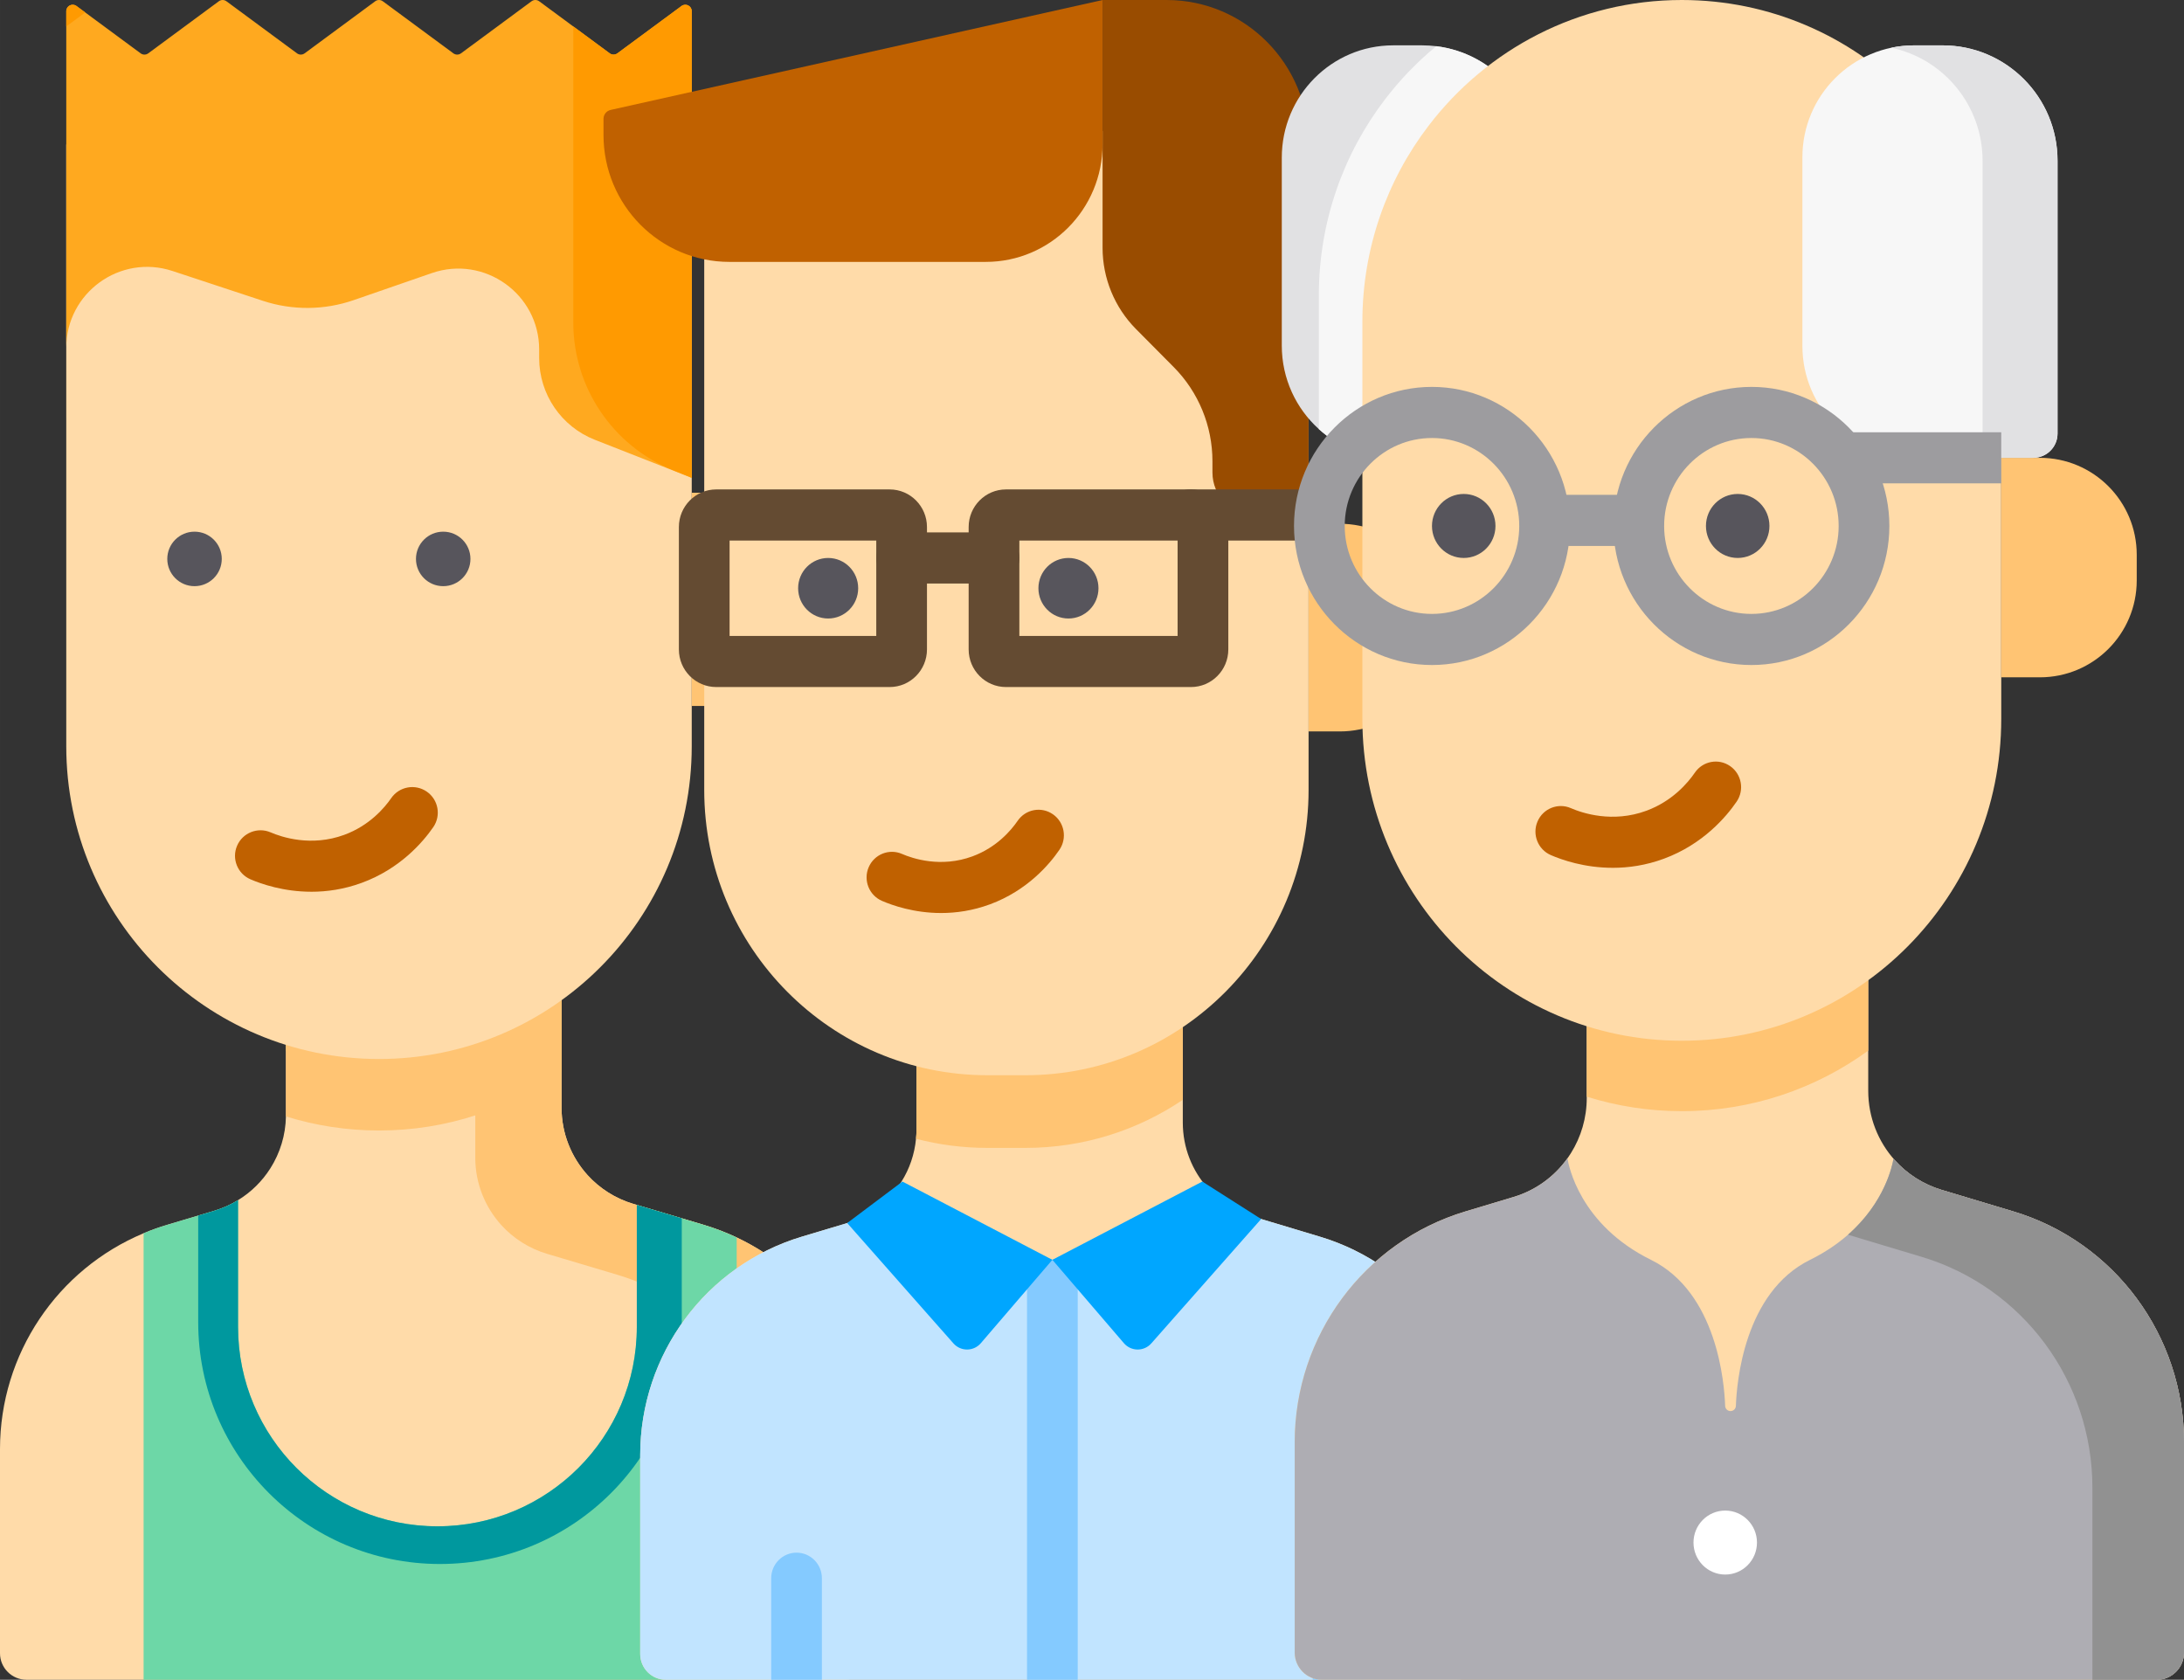 <?xml version="1.0" encoding="UTF-8" standalone="no"?>
<svg
   xmlns:dc="http://purl.org/dc/elements/1.1/"
   xmlns:cc="http://creativecommons.org/ns#"
   xmlns:rdf="http://www.w3.org/1999/02/22-rdf-syntax-ns#"
   xmlns:svg="http://www.w3.org/2000/svg"
   xmlns="http://www.w3.org/2000/svg"
   xmlns:sodipodi="http://sodipodi.sourceforge.net/DTD/sodipodi-0.dtd"
   xmlns:inkscape="http://www.inkscape.org/namespaces/inkscape"
   height="512.001pt"
   viewBox="-123 0 665.727 512.002"
   width="665.727pt"
   version="1.1"
   id="svg28"
   sodipodi:docname="age-range.svg"
   inkscape:version="0.92.3 (2405546, 2018-03-11)">
  <rect x="-123" y="0" width="665.727" height="512.002" fill="#333333" stroke="none"/>
  <defs
     id="defs32" />
  <sodipodi:namedview
     pagecolor="#ffffff"
     bordercolor="#666666"
     borderopacity="1"
     objecttolerance="10"
     gridtolerance="10"
     guidetolerance="10"
     inkscape:pageopacity="0"
     inkscape:pageshadow="2"
     inkscape:window-width="1680"
     inkscape:window-height="987"
     id="namedview30"
     showgrid="false"
     fit-margin-top="0"
     fit-margin-left="0"
     fit-margin-right="0"
     fit-margin-bottom="0"
     inkscape:zoom="0.34570313"
     inkscape:cx="177.33288"
     inkscape:cy="341.33333"
     inkscape:window-x="1672"
     inkscape:window-y="-8"
     inkscape:window-maximized="1"
     inkscape:current-layer="svg28" />
  <g
     id="g985"
     transform="translate(-123.001,9.765e-4)">
    <path
       id="path2"
       d="m 265.406,441.684 v 62.242 c 0,4.461 -3.613,8.074 -8.066,8.074 H 8.078 C 3.625,512 0,508.387 0,503.926 v -62.242 c 0,-28.98 17.48,-54.797 43.773,-65.777 2.336,-0.988 4.734,-1.84 7.195,-2.574 l 14.336,-4.277 c 2.605,-0.781 5.035,-1.867 7.266,-3.25 4.016,-2.449 7.391,-5.812 9.871,-9.734 2.918,-4.621 4.621,-10.051 4.715,-15.781 0.008,-0.184 0.008,-0.363 0.008,-0.547 v -30.676 l 84.008,-12.477 v 41.043 c 0,7.805 2.961,15.07 7.953,20.574 3.664,4.027 8.43,7.098 13.91,8.738 l 1.09,0.32 20.332,6.062 c 3.5,1.051 6.875,2.336 10.113,3.863 24.641,11.637 40.836,36.602 40.836,64.492 z m 0,0"
       inkscape:connector-curvature="0"
       style="fill:#ffdba9" />
    <path
       id="path4"
       d="m 224.566,377.191 c -3.238,-1.527 -6.613,-2.812 -10.109,-3.859 l -20.336,-6.062 -1.09,-0.324 c -5.48,-1.641 -10.246,-4.711 -13.91,-8.738 -4.992,-5.5 -7.949,-12.77 -7.949,-20.574 v -41.043 l -84.008,12.477 v 11.32 L 144.875,311.816 v 41.043 c 0,7.805 2.957,15.07 7.949,20.57 3.664,4.031 8.43,7.102 13.91,8.742 l 1.09,0.32 20.336,6.062 c 3.5,1.047 6.871,2.336 10.109,3.863 24.645,11.637 40.836,36.598 40.836,64.492 V 512 h 18.234 c 4.453,0 8.062,-3.613 8.062,-8.074 v -62.242 c 0.004,-27.891 -16.191,-52.855 -40.836,-64.492 z m 0,0"
       inkscape:connector-curvature="0"
       style="fill:#ffc473" />
    <path
       id="path6"
       d="m 171.172,296.59 v 30.082 c -15.652,11.273 -34.867,17.914 -55.637,17.914 -9.883,0 -19.414,-1.504 -28.383,-4.297 0.012,-0.188 0.012,-0.363 0.012,-0.551 v -30.672 z m 0,0"
       inkscape:connector-curvature="0"
       style="fill:#ffc473" />
    <path
       id="path8"
       d="m 115.527,322.789 c -52.648,0 -95.328,-42.68 -95.328,-95.328 V 44.023 H 210.855 V 227.461 c 0,52.648 -42.676,95.328 -95.328,95.328 z m 0,0"
       inkscape:connector-curvature="0"
       style="fill:#ffdba9" />
    <path
       id="path10"
       d="m 221.668,215.184 h -10.809 V 150.188 h 10.809 c 16.367,0 29.633,13.266 29.633,29.629 v 5.734 c 0,16.367 -13.266,29.633 -29.633,29.633 z m 0,0"
       inkscape:connector-curvature="0"
       style="fill:#ffc473" />
    <path
       id="path12"
       d="m 67.598,170.363 c 0,4.586 -3.715,8.305 -8.305,8.305 -4.586,0 -8.301,-3.719 -8.301,-8.305 0,-4.586 3.715,-8.305 8.301,-8.305 4.59,0 8.305,3.719 8.305,8.305 z m 0,0"
       inkscape:connector-curvature="0"
       style="fill:#57555c" />
    <path
       id="path14"
       d="m 143.402,170.363 c 0,4.586 -3.715,8.305 -8.301,8.305 -4.59,0 -8.305,-3.719 -8.305,-8.305 0,-4.586 3.715,-8.305 8.305,-8.305 4.586,0 8.301,3.719 8.301,8.305 z m 0,0"
       inkscape:connector-curvature="0"
       style="fill:#57555c" />
    <path
       id="path16"
       d="m 94.934,271.809 c -8.52,0 -15.305,-2.375 -18.594,-3.793 -3.949,-1.703 -5.77,-6.281 -4.07,-10.23 1.699,-3.949 6.281,-5.773 10.23,-4.07 3.383,1.457 12.344,4.449 22.414,0.758 7.699,-2.82 12.289,-8.227 14.336,-11.199 2.441,-3.539 7.289,-4.43 10.832,-1.988 3.539,2.441 4.43,7.293 1.988,10.832 -3.102,4.492 -10.055,12.672 -21.801,16.977 -5.438,1.992 -10.648,2.715 -15.336,2.715 z m 0,0"
       inkscape:connector-curvature="0"
       style="fill:#c06100" />
    <path
       id="path18"
       d="M 224.562,377.195 V 512 H 43.773 V 375.902 c 2.336,-0.98 4.734,-1.832 7.199,-2.57 l 14.332,-4.273 c 2.602,-0.777 5.035,-1.879 7.262,-3.254 v 38.648 c 0,33.57 27.203,60.777 60.777,60.777 16.773,0 31.969,-6.805 42.977,-17.801 10.992,-10.996 17.797,-26.191 17.797,-42.977 v -37.188 l 20.336,6.07 c 3.5,1.043 6.879,2.332 10.109,3.859 z m 0,0"
       inkscape:connector-curvature="0"
       style="fill:#6dd7a7" />
    <path
       id="path20"
       d="M 20.199,127.383 V 3.398 c 0,-1.602 1.824,-2.527 3.117,-1.57 l 19.555,14.43 c 0.688,0.508 1.633,0.508 2.32,0 l 21.512,-15.875 c 0.688,-0.512 1.629,-0.512 2.32,0 l 21.512,15.875 c 0.688,0.508 1.629,0.508 2.32,0 l 21.512,-15.875 c 0.688,-0.512 1.629,-0.512 2.32,0 l 21.512,15.875 c 0.688,0.508 1.629,0.508 2.32,0 l 21.508,-15.875 c 0.691,-0.512 1.633,-0.512 2.324,0 l 21.508,15.875 c 0.691,0.508 1.633,0.508 2.324,0 L 207.738,1.828 c 1.289,-0.957 3.117,-0.031 3.117,1.57 V 145.648 L 181.312,134.047 c -10.234,-4.02 -16.961,-13.895 -16.961,-24.891 v -2.609 c 0,-16.953 -16.711,-28.852 -32.734,-23.305 l -23.809,8.238 C 98.848,94.582 89.117,94.656 80.109,91.684 L 52.59,82.602 C 36.633,77.336 20.195,89.219 20.195,106.023 v 21.359 z m 0,0"
       inkscape:connector-curvature="0"
       style="fill:#ffa91f" />
    <path
       id="path22"
       d="M 25.977,3.789 23.316,1.828 C 22.027,0.871 20.199,1.797 20.199,3.398 v 4.656 z m 0,0"
       inkscape:connector-curvature="0"
       style="fill:#ff9a01" />
    <path
       id="path24"
       d="M 207.742,1.828 188.188,16.258 c -0.691,0.508 -1.633,0.508 -2.324,0 L 174.75,8.055 v 90.238 c 0,19.723 11.938,37.488 30.195,44.949 3.535,1.445 5.914,2.406 5.914,2.406 V 3.398 c -0.004,-1.602 -1.828,-2.527 -3.117,-1.57 z m 0,0"
       inkscape:connector-curvature="0"
       style="fill:#ff9a01" />
    <path
       id="path26"
       d="m 134.117,476.715 c 40.703,0 73.699,-32.996 73.699,-73.699 v -31.664 l -13.699,-4.086 v 37.188 c 0,16.785 -6.805,31.98 -17.801,42.977 -11.004,10.996 -26.199,17.797 -42.977,17.797 -33.57,0 -60.773,-27.203 -60.773,-60.773 v -38.648 c -2.23,1.375 -4.66,2.473 -7.262,3.254 l -4.887,1.457 v 32.5 c 0,40.703 32.996,73.699 73.699,73.699 z m 0,0"
       inkscape:connector-curvature="0"
       style="fill:#00989e" />
    <g
       id="g906"
       transform="translate(183.96,0.001)">
      <path
         d="m 267.641,443.52 v 60.621 c 0,4.34 -3.504,7.859 -7.801,7.859 H 18.996 c -4.316,0 -7.809,-3.52 -7.809,-7.859 v -60.621 c 0,-30.719 20.031,-57.793 49.242,-66.57 l 13.852,-4.152 c 7.035,-2.109 12.828,-6.699 16.559,-12.648 2.43,-3.863 3.977,-8.32 4.418,-13.047 0.105,-0.934 0.145,-1.887 0.145,-2.855 v -25.172 l 81.18,-16.848 v 39.953 c 0,7.613 2.852,14.695 7.684,20.035 3.535,3.926 8.141,6.926 13.43,8.516 l 20.699,6.219 c 29.223,8.777 49.246,35.852 49.246,66.57 z m 0,0"
         id="path2-7"
         inkscape:connector-curvature="0"
         style="fill:#ffdba9" />
      <path
         d="m 176.582,302.23 v 33.004 c -13.715,9.262 -30.203,14.652 -47.938,14.652 h -11.652 c -7.504,0 -14.789,-0.965 -21.734,-2.781 0.105,-0.938 0.145,-1.891 0.145,-2.859 v -25.172 z m 0,0"
         id="path4-5"
         inkscape:connector-curvature="0"
         style="fill:#ffc473" />
      <path
         d="M 214.922,39.914 V 240.781 c 0,48.02 -38.629,86.953 -86.277,86.953 h -11.652 c -47.66,0 -86.289,-38.934 -86.289,-86.953 V 39.914 Z m 0,0"
         id="path6-2"
         inkscape:connector-curvature="0"
         style="fill:#ffdba9" />
      <path
         d="m 224.473,222.945 h -9.547 v -63.297 h 9.547 c 16.309,0 29.531,13.223 29.531,29.531 v 4.234 c 0,16.309 -13.223,29.531 -29.531,29.531 z m 0,0"
         id="path8-0"
         inkscape:connector-curvature="0"
         style="fill:#ffc473" />
      <path
         d="m 152.125,0 v 75.504 c 0,9.297 3.664,18.211 10.184,24.785 l 11.504,11.594 c 7.559,7.617 11.809,17.949 11.809,28.723 v 3.43 c 0,7.141 5.742,12.93 12.824,12.93 h 16.484 V 43.602 C 214.926,19.52 195.559,0 171.664,0 Z m 0,0"
         id="path10-8"
         inkscape:connector-curvature="0"
         style="fill:#994c00" />
      <path
         d="m 38.398,79.824 h 78.129 c 19.66,0 35.598,-16.062 35.598,-35.875 V 0 L 2.164,33.508 C 0.902,33.789 0,34.922 0,36.227 v 4.895 c 0,21.375 17.191,38.703 38.398,38.703 z m 0,0"
         id="path12-4"
         inkscape:connector-curvature="0"
         style="fill:#c06100" />
      <path
         d="m 77.633,179.297 c 0,-5.098 -4.098,-9.227 -9.152,-9.227 -5.059,0 -9.156,4.129 -9.156,9.227 0,5.094 4.098,9.227 9.156,9.227 5.055,0 9.152,-4.133 9.152,-9.227 z m 0,0"
         id="path14-1"
         inkscape:connector-curvature="0"
         style="fill:#57555c" />
      <path
         d="m 150.879,179.297 c 0,-5.098 -4.098,-9.227 -9.152,-9.227 -5.059,0 -9.156,4.129 -9.156,9.227 0,5.094 4.098,9.227 9.156,9.227 5.055,0 9.152,-4.133 9.152,-9.227 z m 0,0"
         id="path16-0"
         inkscape:connector-curvature="0"
         style="fill:#57555c" />
      <path
         d="m 267.641,443.52 v 60.621 c 0,4.34 -3.504,7.859 -7.801,7.859 H 18.996 c -4.316,0 -7.809,-3.52 -7.809,-7.859 v -60.621 c 0,-30.719 20.031,-57.793 49.242,-66.57 l 13.852,-4.152 c 4.047,-1.215 7.664,-3.262 10.727,-5.91 l 44.48,14.695 7.34,2.418 7.488,-1.879 36.211,-9.105 10.078,-5.496 c 2.184,1.352 4.555,2.453 7.09,3.211 l 20.699,6.219 c 29.223,8.777 49.246,35.852 49.246,66.57 z m 0,0"
         id="path18-1"
         inkscape:connector-curvature="0"
         style="fill:#c1e4ff" />
      <path
         d="m 102.918,278.293 c -8.27,0 -14.859,-2.324 -18.051,-3.707 -3.922,-1.703 -5.73,-6.285 -4.043,-10.234 1.691,-3.953 6.238,-5.773 10.156,-4.074 3.25,1.41 11.844,4.305 21.504,0.734 7.391,-2.727 11.793,-7.953 13.758,-10.828 2.422,-3.539 7.238,-4.434 10.75,-1.988 3.516,2.441 4.398,7.293 1.973,10.836 -3.008,4.395 -9.758,12.398 -21.16,16.609 -5.281,1.949 -10.34,2.652 -14.887,2.652 z m 0,0"
         id="path20-0"
         inkscape:connector-curvature="0"
         style="fill:#c06100" />
      <path
         d="M 144.555,384 V 512 H 129.098 V 384 c 0,-0.84 0.133,-1.66 0.391,-2.418 l 7.34,2.418 7.488,-1.879 c 0.156,0.605 0.238,1.227 0.238,1.879 z m 0,0"
         id="path22-9"
         inkscape:connector-curvature="0"
         style="fill:#84caff" />
      <path
         d="M 91.121,360.145 136.824,384 115.023,409.406 c -2.195,2.562 -6.129,2.59 -8.363,0.059 L 74.285,372.793 Z m 0,0"
         id="path24-7"
         inkscape:connector-curvature="0"
         style="fill:#00a6ff" />
      <path
         d="M 231.645,481.051 V 512 h -15.453 v -30.949 c 0,-4.297 3.461,-7.789 7.727,-7.789 4.277,0 7.727,3.492 7.727,7.789 z m 0,0"
         id="path26-9"
         inkscape:connector-curvature="0"
         style="fill:#84caff" />
      <path
         d="M 182.527,360.145 136.824,384 158.625,409.406 c 2.199,2.562 6.129,2.59 8.363,0.059 l 33.469,-37.902 z m 0,0"
         id="path28"
         inkscape:connector-curvature="0"
         style="fill:#00a6ff" />
      <path
         d="M 66.57,481.051 V 512 H 51.117 v -30.949 c 0,-4.297 3.461,-7.789 7.727,-7.789 4.266,0 7.727,3.492 7.727,7.789 z m 0,0"
         id="path30"
         inkscape:connector-curvature="0"
         style="fill:#84caff" />
      <g
         id="g40"
         style="fill:#644b32">
        <path
           d="m 87.227,209.414 h -52.875 c -6.273,0 -11.375,-5.141 -11.375,-11.465 v -37.309 c 0,-6.32 5.102,-11.461 11.375,-11.461 h 52.875 c 6.273,0 11.375,5.141 11.375,11.461 v 37.309 c 0,6.324 -5.102,11.465 -11.375,11.465 z M 38.434,193.836 H 83.145 V 164.754 H 38.434 Z m 0,0"
           id="path32"
           inkscape:connector-curvature="0" />
        <path
           d="m 179.082,209.414 h -56.402 c -6.273,0 -11.375,-5.141 -11.375,-11.465 v -37.309 c 0,-6.32 5.102,-11.461 11.375,-11.461 h 56.402 c 6.27,0 11.375,5.141 11.375,11.461 v 37.309 c 0,6.324 -5.105,11.465 -11.375,11.465 z M 126.762,193.836 H 175 v -29.082 h -48.238 z m 0,0"
           id="path34"
           inkscape:connector-curvature="0" />
        <path
           d="M 119.031,177.859 H 90.875 c -4.27,0 -7.73,-3.488 -7.73,-7.789 0,-4.305 3.461,-7.789 7.73,-7.789 h 28.156 c 4.27,0 7.73,3.484 7.73,7.789 0,4.301 -3.461,7.789 -7.73,7.789 z m 0,0"
           id="path36"
           inkscape:connector-curvature="0" />
        <path
           d="m 214.922,149.18 v 15.578 h -36.086 c -4.273,0 -7.727,-3.488 -7.727,-7.789 0,-4.309 3.453,-7.789 7.727,-7.789 z m 0,0"
           id="path38"
           inkscape:connector-curvature="0" />
      </g>
    </g>
    <g
       id="g899"
       transform="matrix(1,0,0,1,390.714,-8.2276499e-4)">
      <path
         d="m 77.77,49.051 v 83.078 c 0,4.105 -3.289,7.418 -7.359,7.418 H 33.965 c -8.719,0 -16.664,-3.312 -22.668,-8.758 C 4.359,124.527 0,115.43 0,105.316 V 48.062 C 0,29.152 15.211,13.82 33.965,13.82 h 8.852 c 1.441,0 2.863,0.094 4.266,0.262 17.301,2.121 30.688,16.969 30.688,34.969 z m 0,0"
         id="path2-0"
         inkscape:connector-curvature="0"
         style="fill:#e1e1e3" />
      <path
         d="m 275.012,439.617 v 64.074 c 0,4.582 -3.688,8.309 -8.242,8.309 H 12.191 C 7.637,512 3.938,508.273 3.938,503.691 v -64.074 c 0,-32.477 21.176,-61.098 52.059,-70.371 l 14.641,-4.395 c 7.43,-2.223 13.551,-7.07 17.496,-13.363 3.082,-4.914 4.824,-10.707 4.824,-16.812 V 299.688 l 85.805,-9.422 v 42.238 c 0,8.039 3.027,15.523 8.129,21.176 3.738,4.141 8.602,7.309 14.199,8.992 l 21.875,6.574 c 30.891,9.273 52.047,37.895 52.047,70.371 z m 0,0"
         id="path4-6"
         inkscape:connector-curvature="0"
         style="fill:#ffdba9" />
      <path
         d="m 178.762,290.266 v 29.973 c -15.992,11.621 -35.625,18.453 -56.828,18.453 -10.09,0 -19.816,-1.547 -28.977,-4.422 V 299.688 Z m 0,0"
         id="path6-6"
         inkscape:connector-curvature="0"
         style="fill:#ffc473" />
      <path
         d="m 77.77,49.051 v 83.078 c 0,4.105 -3.289,7.418 -7.359,7.418 H 33.965 c -8.719,0 -16.664,-3.312 -22.668,-8.758 V 90.082 c 0,-22.504 7.512,-43.223 20.152,-59.77 4.574,-6 9.832,-11.453 15.633,-16.23 17.301,2.121 30.688,16.969 30.688,34.969 z m 0,0"
         id="path8-7"
         inkscape:connector-curvature="0"
         style="fill:#f7f7f7" />
      <path
         d="M 219.309,98.129 V 219.098 c 0,54.199 -43.598,98.129 -97.375,98.129 -53.77,0 -97.367,-43.93 -97.367,-98.129 V 98.129 c 0,-22.504 7.512,-43.223 20.156,-59.766 C 62.516,15.027 90.492,0 121.934,0 c 26.891,0 51.23,10.988 68.84,28.746 17.633,17.758 28.535,42.289 28.535,69.383 z m 0,0"
         id="path10-4"
         inkscape:connector-curvature="0"
         style="fill:#ffdba9" />
      <path
         d="m 231.074,206.453 h -11.777 v -66.906 h 11.777 c 16.309,0 29.531,13.223 29.531,29.531 v 7.848 c 0,16.309 -13.219,29.527 -29.531,29.527 z m 0,0"
         id="path12-8"
         inkscape:connector-curvature="0"
         style="fill:#ffc473" />
      <path
         d="m 65.137,160.316 c 0,-5.387 -4.332,-9.754 -9.676,-9.754 -5.348,0 -9.68,4.367 -9.68,9.754 0,5.387 4.332,9.754 9.68,9.754 5.344,0 9.676,-4.367 9.676,-9.754 z m 0,0"
         id="path14-0"
         inkscape:connector-curvature="0"
         style="fill:#57555c" />
      <path
         d="m 148.648,160.316 c 0,-5.387 -4.332,-9.754 -9.676,-9.754 -5.344,0 -9.676,4.367 -9.676,9.754 0,5.387 4.332,9.754 9.676,9.754 5.344,0 9.676,-4.367 9.676,-9.754 z m 0,0"
         id="path16-1"
         inkscape:connector-curvature="0"
         style="fill:#57555c" />
      <path
         d="m 100.898,264.516 c -8.66,0 -15.559,-2.43 -18.902,-3.883 -3.922,-1.703 -5.73,-6.285 -4.043,-10.234 1.688,-3.953 6.234,-5.773 10.156,-4.074 3.48,1.512 12.699,4.613 23.055,0.789 7.93,-2.93 12.645,-8.531 14.754,-11.613 2.422,-3.539 7.234,-4.434 10.75,-1.988 3.516,2.441 4.398,7.293 1.977,10.832 -3.152,4.602 -10.219,12.984 -22.16,17.395 -5.527,2.043 -10.824,2.777 -15.586,2.777 z m 0,0"
         id="path18-3"
         inkscape:connector-curvature="0"
         style="fill:#c06100" />
      <path
         d="m 275.016,503.691 v -64.078 c 0,-32.477 -21.164,-61.094 -52.047,-70.363 l -21.883,-6.574 c -5.594,-1.688 -10.453,-4.852 -14.195,-9 -0.145,-0.16 -0.281,-0.328 -0.426,-0.488 -0.422,2.586 -4.062,20.281 -25.449,30.828 -20.152,9.938 -22.359,37.586 -22.594,44.508 -0.031,0.887 -0.758,1.586 -1.637,1.586 -0.883,0 -1.609,-0.699 -1.637,-1.586 -0.238,-6.922 -2.445,-34.566 -22.594,-44.508 -21.797,-10.75 -25.16,-28.93 -25.473,-30.965 -3.941,5.527 -9.645,9.77 -16.445,11.805 l -14.641,4.398 C 25.113,378.523 3.938,407.141 3.938,439.613 v 64.082 c 0,4.582 3.699,8.309 8.258,8.309 H 266.773 c 4.547,-0.004 8.242,-3.73 8.242,-8.312 z m 0,0"
         id="path20-3"
         inkscape:connector-curvature="0"
         style="fill:#aeadb3" />
      <path
         d="m 222.969,369.25 -21.883,-6.574 c -5.594,-1.688 -10.453,-4.852 -14.195,-9 -0.145,-0.16 -0.281,-0.328 -0.426,-0.488 -0.332,2.023 -2.633,13.289 -13.852,23.148 0.188,0.059 0.367,0.129 0.555,0.188 l 21.883,6.574 c 30.883,9.27 52.043,37.887 52.043,70.359 V 512 h 19.68 c 4.547,0 8.242,-3.727 8.242,-8.309 v -64.078 c 0,-32.477 -21.164,-61.094 -52.047,-70.363 z m 0,0"
         id="path22-7"
         inkscape:connector-curvature="0"
         style="fill:#919191" />
      <path
         d="m 144.848,470.184 c 0,-5.383 -4.332,-9.75 -9.676,-9.75 -5.344,0 -9.676,4.367 -9.676,9.75 0,5.387 4.332,9.754 9.676,9.754 5.344,0 9.676,-4.367 9.676,-9.754 z m 0,0"
         id="path24-3"
         inkscape:connector-curvature="0"
         style="fill:#ffffff" />
      <path
         d="m 229.078,139.547 h -36.285 c -18.832,0 -34.098,-15.266 -34.098,-34.098 V 47.926 c 0,-18.832 15.266,-34.098 34.098,-34.098 h 8.582 c 19.379,0 35.09,15.707 35.09,35.086 v 83.246 c 0,4.082 -3.309,7.387 -7.387,7.387 z m 0,0"
         id="path26-4"
         inkscape:connector-curvature="0"
         style="fill:#f7f7f7" />
      <path
         d="m 201.512,13.828 h -8.852 c -2.379,0 -4.695,0.246 -6.938,0.715 15.926,3.289 27.902,17.488 27.902,34.512 v 83.078 c 0,4.094 -3.293,7.414 -7.355,7.414 h 22.836 c 4.062,0 7.359,-3.32 7.359,-7.414 V 49.055 c 0,-19.457 -15.648,-35.227 -34.953,-35.227 z m 0,0"
         id="path28-4"
         inkscape:connector-curvature="0"
         style="fill:#e1e1e3" />
      <g
         id="g38"
         style="fill:#9d9c9f">
        <path
           d="m 45.781,202.703 c -23.188,0 -42.055,-19.016 -42.055,-42.387 0,-23.371 18.867,-42.387 42.055,-42.387 23.191,0 42.059,19.016 42.059,42.387 0,23.371 -18.867,42.387 -42.059,42.387 z m 0,-69.195 c -14.664,0 -26.598,12.027 -26.598,26.809 0,14.781 11.934,26.809 26.598,26.809 14.668,0 26.602,-12.027 26.602,-26.809 0,-14.781 -11.934,-26.809 -26.602,-26.809 z m 0,0"
           id="path30-7"
           inkscape:connector-curvature="0" />
        <path
           d="m 143.148,202.703 c -23.191,0 -42.055,-19.016 -42.055,-42.387 0,-23.371 18.863,-42.387 42.055,-42.387 23.191,0 42.055,19.016 42.055,42.387 0,23.371 -18.863,42.387 -42.055,42.387 z m 0,-69.195 c -14.668,0 -26.598,12.027 -26.598,26.809 0,14.781 11.93,26.809 26.598,26.809 14.668,0 26.598,-12.027 26.598,-26.809 0,-14.781 -11.93,-26.809 -26.598,-26.809 z m 0,0"
           id="path32-1"
           inkscape:connector-curvature="0" />
        <path
           d="m 219.309,131.758 v 15.578 h -46.711 c -4.266,0 -7.727,-3.488 -7.727,-7.789 0,-4.301 3.461,-7.789 7.727,-7.789 z m 0,0"
           id="path34-6"
           inkscape:connector-curvature="0" />
        <path
           d="M 108.82,166.406 H 80.109 c -4.266,0 -7.727,-3.488 -7.727,-7.789 0,-4.305 3.461,-7.789 7.727,-7.789 h 28.711 c 4.266,0 7.727,3.484 7.727,7.789 0,4.301 -3.457,7.789 -7.727,7.789 z m 0,0"
           id="path36-8"
           inkscape:connector-curvature="0" />
      </g>
    </g>
  </g>
</svg>
